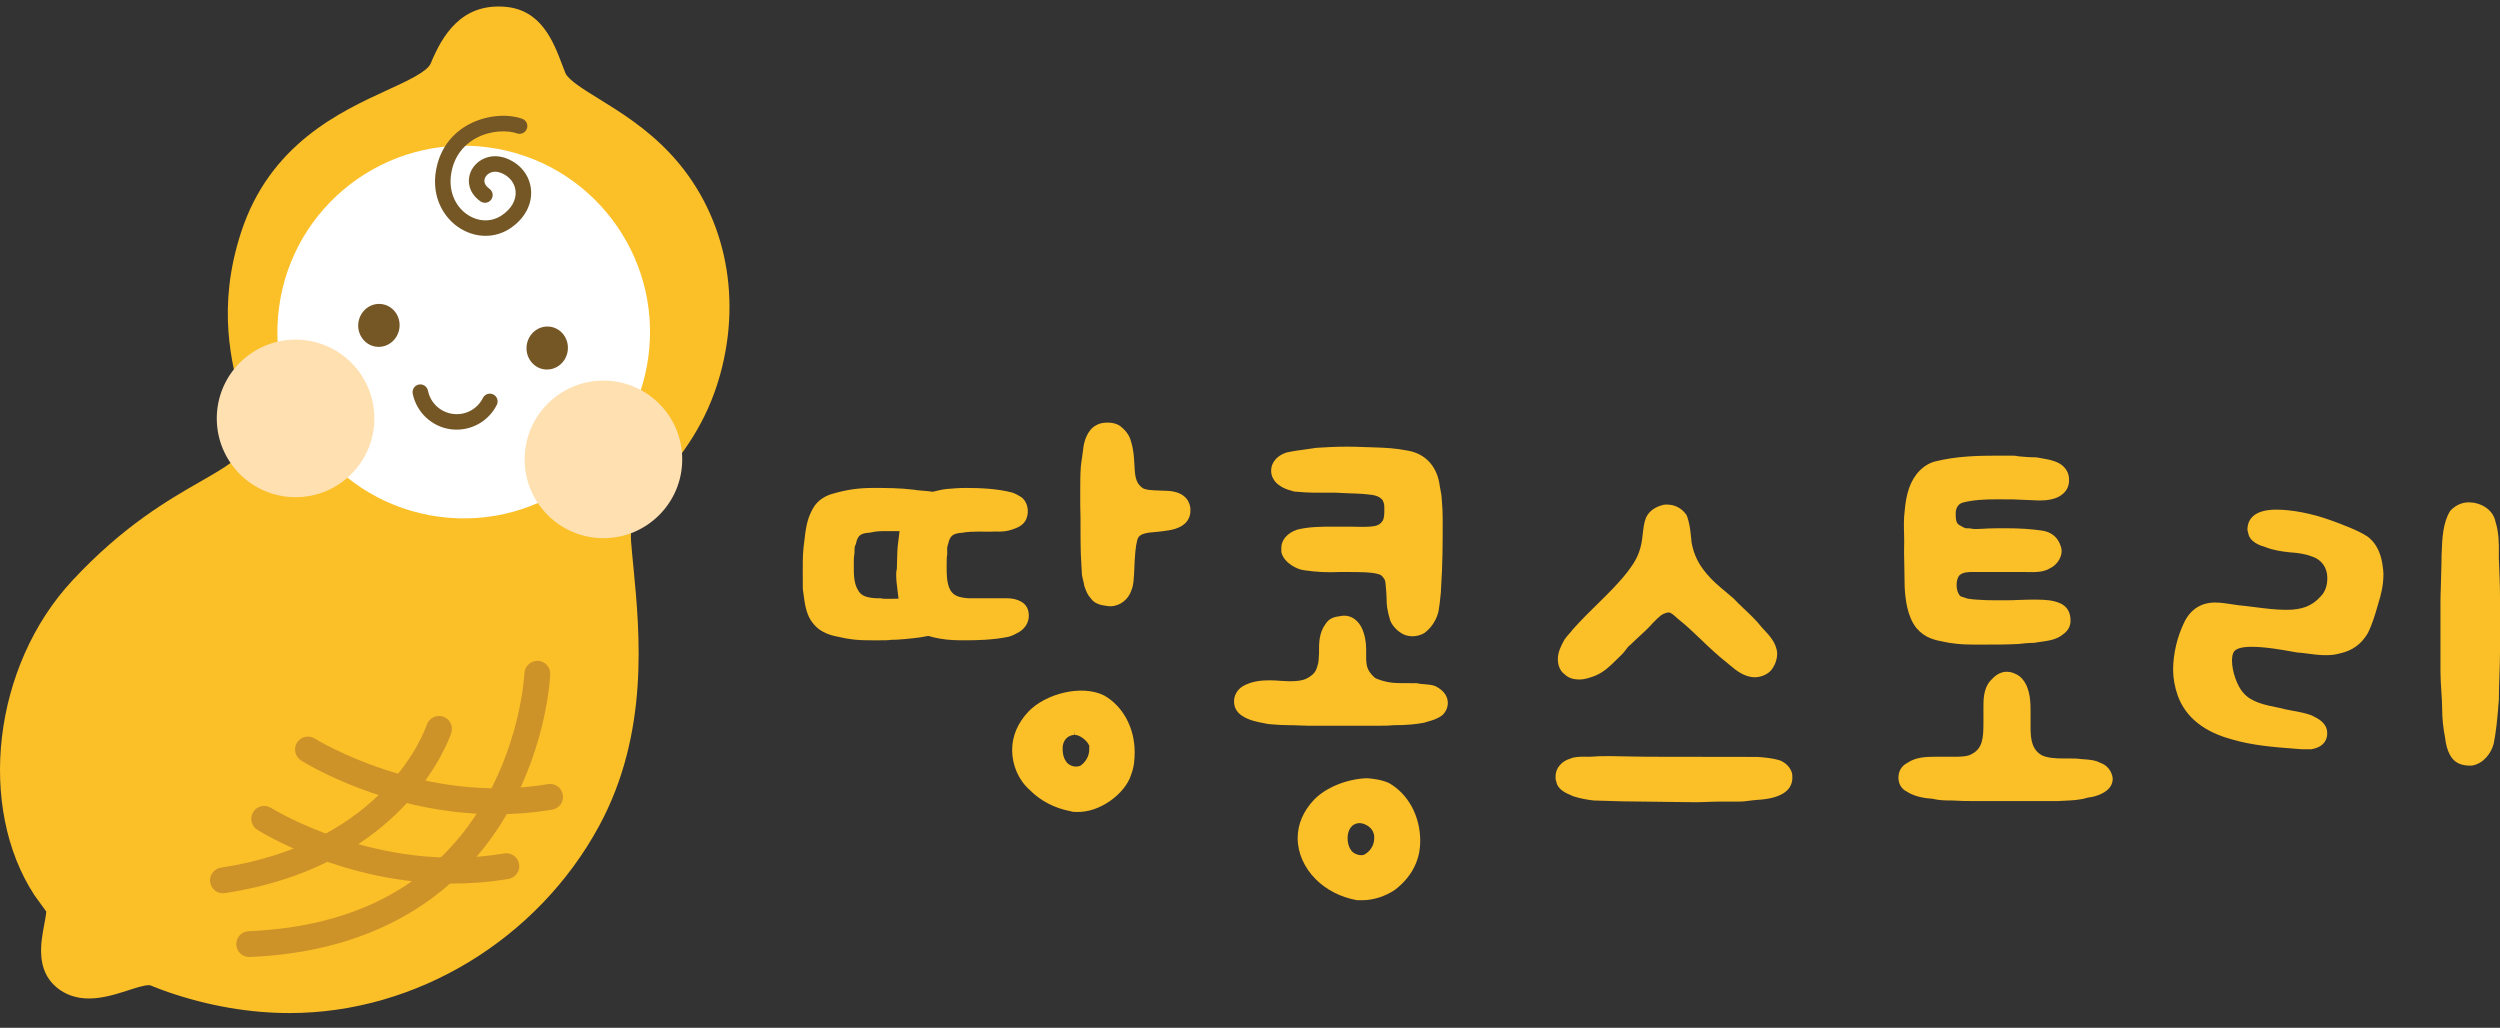<svg width="90" height="37" viewBox="0 0 90 37" fill="none" xmlns="http://www.w3.org/2000/svg">
<rect x="0" y="0" width="90" height="37" fill="#333333" stroke="none"/>
<path d="M24.122 5.522C23.264 4.609 22.318 4.026 21.557 3.556C21.014 3.222 20.453 2.875 20.353 2.627C20.314 2.53 20.277 2.431 20.238 2.329C19.92 1.491 19.484 0.343 18.17 0.243C16.601 0.121 15.92 1.281 15.507 2.281C15.383 2.583 14.648 2.92 13.938 3.245C12.255 4.018 9.712 5.186 8.678 8.366C7.795 11.074 8.34 13.099 8.701 14.44C8.879 15.103 9.033 15.677 8.912 15.972C8.7 16.484 8.112 16.821 7.222 17.332C6.05 18.004 4.445 18.925 2.612 20.891C-0.269 23.979 -0.825 29.061 1.236 32.222L1.665 32.816C1.66 32.924 1.622 33.128 1.595 33.271C1.471 33.924 1.283 34.909 2.03 35.54C2.35 35.809 2.744 35.946 3.201 35.946C3.693 35.946 4.181 35.791 4.61 35.653C4.895 35.561 5.19 35.466 5.359 35.466C5.386 35.466 5.398 35.469 5.394 35.466L5.452 35.489L5.455 35.49C5.677 35.58 5.882 35.657 6.08 35.725C7.528 36.218 8.993 36.47 10.431 36.47C10.432 36.47 10.432 36.47 10.432 36.47C14.983 36.47 19.356 33.822 21.572 29.727C23.381 26.383 23.033 22.79 22.803 20.414C22.77 20.076 22.739 19.759 22.717 19.469C22.656 18.669 23.136 18.083 23.799 17.272C24.526 16.385 25.429 15.282 25.926 13.484C26.735 10.559 26.061 7.583 24.122 5.522Z" fill="#FBBF28"/>
<path d="M23.342 12.839C22.854 16.512 19.48 19.092 15.809 18.603C12.137 18.113 9.556 14.741 10.045 11.069C10.533 7.396 13.906 4.816 17.579 5.305C21.251 5.794 23.831 9.168 23.342 12.839Z" fill="white"/>
<path d="M13.539 12.481C13.946 12.535 14.322 12.236 14.379 11.812C14.435 11.388 14.15 11.001 13.742 10.947C13.335 10.892 12.959 11.192 12.902 11.616C12.846 12.039 13.131 12.427 13.539 12.481Z" fill="#755726"/>
<path d="M19.597 13.297C20.005 13.351 20.382 13.052 20.438 12.627C20.495 12.203 20.21 11.815 19.802 11.761C19.394 11.707 19.018 12.006 18.961 12.431C18.905 12.855 19.189 13.243 19.597 13.297Z" fill="#755726"/>
<path d="M17.48 8.49C17.127 8.49 16.771 8.375 16.461 8.152C15.932 7.769 15.466 6.982 15.742 5.923C15.908 5.286 16.302 4.786 16.88 4.477C17.48 4.157 18.233 4.078 18.798 4.275C18.943 4.326 19.02 4.485 18.969 4.63C18.918 4.776 18.759 4.853 18.614 4.802C18.277 4.684 17.673 4.686 17.143 4.969C16.838 5.132 16.441 5.454 16.282 6.063C16.078 6.851 16.409 7.425 16.788 7.699C17.182 7.984 17.662 8.011 18.041 7.767C18.403 7.534 18.592 7.21 18.561 6.876C18.533 6.589 18.341 6.346 18.045 6.227C17.768 6.116 17.556 6.227 17.474 6.377C17.395 6.52 17.448 6.672 17.619 6.795C17.744 6.883 17.774 7.058 17.685 7.183C17.596 7.309 17.422 7.338 17.296 7.249C16.83 6.919 16.803 6.439 16.983 6.109C17.186 5.739 17.686 5.482 18.253 5.71C18.746 5.909 19.069 6.325 19.116 6.823C19.167 7.364 18.878 7.892 18.343 8.236C18.082 8.405 17.782 8.49 17.48 8.49Z" fill="#755726"/>
<path d="M16.441 15.467C16.371 15.467 16.299 15.463 16.228 15.454C15.546 15.363 14.995 14.847 14.858 14.172C14.828 14.02 14.926 13.873 15.077 13.843C15.228 13.814 15.375 13.91 15.406 14.062C15.495 14.504 15.855 14.842 16.302 14.9C16.749 14.962 17.185 14.729 17.386 14.325C17.455 14.187 17.623 14.132 17.76 14.201C17.898 14.27 17.954 14.437 17.885 14.575C17.609 15.126 17.046 15.467 16.441 15.467Z" fill="#755726"/>
<path d="M10.64 17.899C12.207 17.899 13.477 16.629 13.477 15.063C13.477 13.496 12.207 12.226 10.64 12.226C9.074 12.226 7.804 13.496 7.804 15.063C7.804 16.629 9.074 17.899 10.64 17.899Z" fill="#FFE0B0"/>
<path d="M21.724 19.374C23.29 19.374 24.56 18.104 24.56 16.538C24.56 14.971 23.29 13.701 21.724 13.701C20.157 13.701 18.887 14.971 18.887 16.538C18.887 18.104 20.157 19.374 21.724 19.374Z" fill="#FFE0B0"/>
<path d="M8.971 34.452C8.723 34.452 8.517 34.257 8.506 34.006C8.496 33.75 8.694 33.533 8.951 33.523C12.926 33.357 15.802 31.746 17.501 28.735C18.774 26.479 18.878 24.258 18.879 24.236C18.89 23.979 19.111 23.784 19.363 23.789C19.62 23.8 19.819 24.017 19.809 24.274C19.805 24.373 19.694 26.742 18.311 29.193C17.028 31.468 14.368 34.227 8.99 34.452C8.984 34.452 8.977 34.452 8.971 34.452Z" fill="#CE9328"/>
<path d="M8.025 32.159C7.799 32.159 7.601 31.993 7.566 31.762C7.527 31.51 7.702 31.273 7.956 31.234C13.886 30.331 15.306 26.267 15.363 26.094C15.445 25.851 15.709 25.718 15.95 25.798C16.194 25.878 16.326 26.14 16.246 26.384C16.183 26.579 14.615 31.16 8.095 32.152C8.072 32.157 8.048 32.159 8.025 32.159Z" fill="#CE9328"/>
<path d="M17.867 29.313C13.946 29.313 10.981 27.466 10.837 27.375C10.62 27.237 10.556 26.951 10.694 26.733C10.832 26.516 11.119 26.452 11.335 26.59C11.373 26.613 15.209 28.994 19.727 28.229C19.979 28.186 20.22 28.356 20.262 28.61C20.305 28.864 20.135 29.104 19.882 29.146C19.191 29.263 18.516 29.313 17.867 29.313Z" fill="#CE9328"/>
<path d="M16.291 31.808C12.37 31.808 9.406 29.961 9.261 29.87C9.044 29.733 8.98 29.445 9.118 29.229C9.255 29.011 9.542 28.947 9.758 29.085C9.797 29.109 13.633 31.489 18.151 30.724C18.403 30.68 18.643 30.851 18.687 31.105C18.729 31.358 18.559 31.599 18.305 31.641C17.614 31.758 16.939 31.808 16.291 31.808Z" fill="#CE9328"/>
<path d="M41.925 17.667C41.924 17.667 41.924 17.667 41.924 17.667C41.855 17.663 41.783 17.661 41.713 17.658C41.477 17.65 41.211 17.641 41.113 17.554C40.917 17.408 40.867 17.193 40.848 16.895L40.839 16.735C40.824 16.468 40.81 16.193 40.723 15.919C40.678 15.718 40.57 15.546 40.399 15.4C40.275 15.276 40.101 15.214 39.868 15.214C39.693 15.214 39.567 15.245 39.453 15.314C39.153 15.475 39.017 15.878 38.991 16.198C38.982 16.274 38.971 16.353 38.958 16.435C38.94 16.553 38.922 16.678 38.909 16.811C38.889 17.081 38.889 17.352 38.889 17.613V18.186C38.899 18.467 38.899 18.755 38.899 19.044C38.899 19.337 38.899 19.633 38.909 19.934C38.918 20.074 38.923 20.189 38.928 20.299C38.934 20.425 38.939 20.543 38.95 20.694C38.962 20.77 38.978 20.835 38.995 20.901C39.008 20.957 39.022 21.013 39.032 21.079L39.052 21.143C39.108 21.293 39.157 21.422 39.265 21.536C39.401 21.738 39.637 21.79 39.841 21.812C39.886 21.821 39.931 21.825 39.976 21.825C40.315 21.825 40.63 21.578 40.734 21.241C40.811 21.066 40.824 20.767 40.838 20.419L40.848 20.194C40.873 19.733 40.92 19.442 40.984 19.34C41.082 19.198 41.332 19.175 41.598 19.151C41.698 19.142 41.8 19.133 41.895 19.118L41.943 19.111C42.086 19.092 42.281 19.065 42.442 18.986C42.712 18.864 42.855 18.656 42.855 18.383L42.853 18.279C42.811 18.001 42.614 17.667 41.925 17.667Z" fill="#FBBF28"/>
<path d="M39.753 25.039C38.931 24.627 37.629 24.981 37.025 25.616C36.641 26.02 36.437 26.498 36.437 26.995C36.437 27.554 36.67 28.082 37.069 28.438C37.466 28.837 37.964 29.095 38.549 29.206C38.614 29.231 38.689 29.231 38.795 29.231C39.186 29.231 39.576 29.099 39.953 28.841C40.328 28.583 40.615 28.228 40.717 27.9C40.832 27.599 40.848 27.327 40.848 27.076C40.848 26.208 40.432 25.429 39.753 25.039ZM38.374 26.596C38.45 26.511 38.556 26.462 38.681 26.455L38.673 26.307L38.693 26.455C38.855 26.455 39.118 26.631 39.213 26.843V26.975C39.213 27.21 39.096 27.425 38.891 27.57C38.833 27.587 38.779 27.597 38.734 27.597C38.592 27.597 38.43 27.514 38.369 27.395C38.275 27.263 38.255 27.094 38.255 26.966C38.246 26.826 38.289 26.691 38.374 26.596Z" fill="#FBBF28"/>
<path d="M37.038 22.173C37.038 21.933 36.948 21.765 36.761 21.658C36.618 21.577 36.448 21.537 36.241 21.537H34.872C34.55 21.517 34.327 21.458 34.205 21.231C34.076 20.99 34.078 20.64 34.08 20.36L34.081 20.267C34.081 20.183 34.081 20.043 34.097 19.98L34.101 19.944C34.101 19.89 34.1 19.848 34.099 19.814C34.096 19.715 34.096 19.7 34.138 19.569C34.198 19.287 34.308 19.199 34.648 19.178C34.841 19.142 35.05 19.138 35.229 19.138L35.647 19.14C35.828 19.123 36.115 19.171 36.411 19.072C36.612 19.005 36.838 18.929 36.947 18.684C37.075 18.375 36.973 18.01 36.723 17.87C36.611 17.803 36.522 17.758 36.442 17.732C35.871 17.584 35.245 17.566 34.762 17.566C34.535 17.566 34.291 17.585 34.055 17.606C33.897 17.626 33.739 17.664 33.581 17.704C33.343 17.664 33.08 17.666 32.876 17.627C32.381 17.566 31.881 17.566 31.399 17.566C30.911 17.566 30.473 17.63 29.982 17.773C29.793 17.824 29.449 17.963 29.261 18.311C29.107 18.598 29.023 18.84 28.961 19.436C28.899 19.873 28.899 20.085 28.899 20.511L28.901 21.201C28.91 21.263 28.919 21.327 28.927 21.391C28.974 21.752 29.028 22.162 29.276 22.448C29.561 22.808 29.964 22.886 30.288 22.948C30.353 22.96 30.415 22.973 30.482 22.988C30.839 23.051 31.147 23.051 31.419 23.051H31.683C31.847 23.051 31.978 23.051 32.109 23.032C32.192 23.032 32.318 23.032 32.547 23.009C32.773 22.989 32.958 22.968 33.106 22.948C33.215 22.93 33.325 22.911 33.42 22.893C33.553 22.931 33.69 22.968 33.824 22.988C34.162 23.051 34.496 23.051 34.763 23.051C35.163 23.051 35.757 23.038 36.299 22.926C36.404 22.899 36.519 22.85 36.608 22.795C36.868 22.679 37.038 22.434 37.038 22.173ZM32.304 21.198C32.318 21.314 32.333 21.429 32.347 21.552C32.264 21.557 32.182 21.557 32.087 21.557H31.864C31.817 21.557 31.782 21.555 31.771 21.551L31.703 21.537H31.549C31.216 21.517 30.989 21.462 30.878 21.224C30.733 20.984 30.735 20.632 30.737 20.352V20.267C30.737 20.183 30.737 20.043 30.757 19.956C30.764 19.876 30.764 19.822 30.764 19.779C30.764 19.709 30.764 19.69 30.805 19.599L30.815 19.568C30.881 19.259 30.995 19.197 31.31 19.176C31.557 19.12 31.687 19.12 31.946 19.12H32.384C32.371 19.215 32.358 19.322 32.345 19.436C32.303 19.733 32.299 19.928 32.295 20.152C32.292 20.256 32.29 20.369 32.287 20.475C32.263 20.573 32.263 20.647 32.263 20.673C32.262 20.867 32.283 21.035 32.304 21.198Z" fill="#FBBF28"/>
<path d="M46.588 17.695C46.892 17.723 47.115 17.735 47.27 17.735H48.053L48.486 17.756C48.578 17.756 49.082 17.776 49.223 17.796C49.478 17.817 49.66 17.861 49.774 18.006C49.836 18.146 49.836 18.152 49.836 18.357C49.836 18.484 49.836 18.642 49.778 18.743C49.676 18.902 49.556 18.938 49.324 18.959C49.166 18.971 48.989 18.967 48.819 18.963C48.733 18.96 48.647 18.959 48.567 18.959H48.019C47.582 18.959 47.13 18.959 46.696 19.067C46.35 19.182 46.128 19.437 46.128 19.715V19.857L46.133 19.895C46.231 20.265 46.692 20.506 46.964 20.531C47.384 20.593 47.799 20.613 48.202 20.593H48.587C48.889 20.593 49.394 20.593 49.631 20.671C49.689 20.683 49.741 20.718 49.788 20.78C49.852 20.862 49.862 20.879 49.877 20.984L49.887 21.097C49.902 21.266 49.917 21.411 49.917 21.538C49.917 21.786 49.935 21.959 50.051 22.349C50.147 22.565 50.335 22.752 50.56 22.852C50.649 22.887 50.75 22.905 50.851 22.905C50.995 22.905 51.133 22.869 51.264 22.797C51.623 22.548 51.768 22.144 51.794 21.962C51.8 21.909 51.806 21.869 51.813 21.828C51.827 21.739 51.841 21.65 51.854 21.482C51.876 21.348 51.876 21.258 51.875 21.224C51.937 20.308 51.937 19.599 51.937 18.702C51.937 18.418 51.926 18.274 51.912 18.091L51.893 17.842C51.884 17.8 51.876 17.747 51.868 17.694C51.855 17.616 51.843 17.539 51.834 17.509C51.749 16.811 51.336 16.343 50.7 16.226C50.197 16.132 49.927 16.122 49.479 16.106L49.321 16.101C48.831 16.08 48.606 16.08 48.464 16.08C48.068 16.08 47.627 16.106 47.386 16.122C47.248 16.145 47.122 16.162 47 16.178C46.782 16.207 46.576 16.234 46.309 16.291C45.971 16.404 45.761 16.652 45.761 16.939C45.761 16.965 45.761 17.044 45.789 17.128C45.921 17.515 46.354 17.634 46.588 17.695Z" fill="#FBBF28"/>
<path d="M51.677 24.701C51.536 24.65 51.408 24.641 51.283 24.632C51.192 24.626 51.104 24.62 51.017 24.596L50.35 24.591C50.081 24.591 49.813 24.538 49.566 24.437C49.528 24.423 49.486 24.395 49.442 24.351C49.211 24.12 49.2 23.975 49.182 23.747V23.383C49.182 23.097 49.13 22.838 49.025 22.607C48.881 22.322 48.657 22.164 48.392 22.164C48.339 22.164 48.284 22.172 48.246 22.181C48.05 22.202 47.849 22.253 47.718 22.464C47.482 22.785 47.484 23.166 47.485 23.445L47.486 23.493C47.481 23.56 47.478 23.614 47.476 23.663C47.47 23.799 47.467 23.862 47.409 24.032C47.368 24.186 47.262 24.304 47.069 24.411C46.889 24.523 46.522 24.543 46.122 24.512C45.986 24.501 45.848 24.491 45.71 24.491C45.441 24.491 45.047 24.514 44.712 24.721C44.528 24.853 44.426 25.04 44.426 25.247C44.426 25.46 44.512 25.626 44.693 25.754C44.947 25.93 45.237 25.985 45.517 26.038L45.658 26.065L45.81 26.078C45.999 26.092 46.163 26.106 46.379 26.106C46.553 26.106 46.68 26.112 46.794 26.117C46.894 26.123 46.984 26.126 47.088 26.126H49.621C49.787 26.126 49.994 26.126 50.168 26.107C50.601 26.107 50.944 26.079 51.269 26.018C51.31 26.003 51.355 25.991 51.403 25.977C51.57 25.93 51.76 25.877 51.935 25.738C52.053 25.621 52.121 25.465 52.121 25.309C52.121 24.945 51.803 24.769 51.677 24.701Z" fill="#FBBF28"/>
<path d="M50.007 28.191C49.737 28.068 49.448 28.034 49.212 28.016C48.492 28.039 47.726 28.349 47.304 28.792C46.92 29.196 46.716 29.673 46.716 30.171C46.716 30.706 46.948 31.234 47.368 31.654C47.748 32.035 48.266 32.302 48.851 32.407H49.054C49.441 32.407 49.874 32.268 50.217 32.034C50.562 31.774 50.824 31.444 50.975 31.079C51.079 30.829 51.128 30.572 51.128 30.272C51.128 29.386 50.703 28.591 50.007 28.191ZM48.936 29.631C49.146 29.633 49.41 29.798 49.454 30.018L49.466 30.053C49.472 30.069 49.472 30.126 49.472 30.171C49.472 30.413 49.348 30.63 49.133 30.756C49.012 30.837 48.712 30.755 48.628 30.59C48.534 30.458 48.514 30.289 48.514 30.171C48.514 29.922 48.624 29.65 48.936 29.631Z" fill="#FBBF28"/>
<path d="M64.075 27.372C63.819 27.293 63.519 27.268 63.278 27.249L59.31 27.243C59.099 27.243 58.887 27.238 58.675 27.233C58.189 27.223 57.666 27.206 57.243 27.243L57.01 27.241C56.841 27.241 56.663 27.25 56.535 27.309C56.269 27.382 56 27.611 56 27.959C56 28.018 56 28.079 56.026 28.131C56.073 28.429 56.372 28.553 56.613 28.654L56.649 28.669C56.904 28.753 57.181 28.796 57.38 28.818L57.718 28.828C58.221 28.845 58.655 28.858 59.209 28.858C59.491 28.858 59.764 28.863 60.037 28.868C60.312 28.873 60.586 28.878 60.871 28.878H61.174C61.247 28.878 61.348 28.874 61.461 28.869C61.6 28.864 61.758 28.858 61.904 28.858H62.593C62.735 28.858 62.853 28.842 62.979 28.826C63.061 28.816 63.148 28.804 63.249 28.797C64.304 28.74 64.525 28.332 64.525 27.999C64.525 27.926 64.525 27.843 64.496 27.785C64.427 27.603 64.286 27.461 64.075 27.372Z" fill="#FBBF28"/>
<path d="M56.328 24.276C56.453 24.4 56.626 24.462 56.858 24.462C57.042 24.462 57.236 24.399 57.422 24.328C57.749 24.19 57.949 23.991 58.181 23.761C58.243 23.7 58.307 23.636 58.382 23.566C58.449 23.5 58.495 23.437 58.538 23.379C58.587 23.313 58.625 23.262 58.706 23.202C58.803 23.105 58.902 23.014 59.002 22.922C59.174 22.765 59.353 22.6 59.517 22.412C59.615 22.312 59.693 22.235 59.781 22.164C59.929 22.057 60.047 22.049 60.08 22.049C60.152 22.049 60.252 22.139 60.378 22.253L60.434 22.302C60.691 22.502 60.953 22.752 61.23 23.017C61.531 23.306 61.844 23.604 62.174 23.86L62.258 23.931C62.482 24.12 62.788 24.381 63.181 24.381C63.381 24.381 63.654 24.282 63.788 24.095C63.913 23.918 63.978 23.726 63.978 23.521C63.978 23.441 63.954 23.344 63.906 23.221C63.815 23.003 63.655 22.832 63.514 22.682C63.48 22.644 63.446 22.607 63.419 22.578C63.224 22.331 63.001 22.12 62.784 21.916C62.657 21.795 62.531 21.676 62.408 21.544C62.309 21.457 62.208 21.374 62.109 21.291C61.864 21.085 61.632 20.892 61.45 20.667C61.149 20.32 60.978 19.968 60.897 19.533L60.885 19.403C60.866 19.209 60.843 18.969 60.792 18.783C60.771 18.697 60.75 18.633 60.728 18.569L60.707 18.529C60.532 18.287 60.293 18.164 59.999 18.164L59.902 18.169C59.692 18.221 59.397 18.327 59.254 18.64C59.185 18.806 59.16 19.03 59.136 19.247C59.121 19.38 59.107 19.505 59.084 19.598C58.99 20.029 58.825 20.273 58.586 20.593C58.254 21.014 57.898 21.363 57.523 21.731C57.236 22.012 56.94 22.303 56.616 22.664C56.569 22.731 56.527 22.777 56.484 22.823C56.435 22.878 56.387 22.933 56.323 23.023C56.221 23.206 56.082 23.459 56.082 23.724C56.082 23.968 56.175 24.169 56.328 24.276Z" fill="#FBBF28"/>
<path d="M68.547 19.772V19.935C68.547 20.06 68.552 20.259 68.557 20.469C68.562 20.699 68.567 20.94 68.567 21.118C68.589 21.555 68.656 22.185 68.987 22.605C69.301 22.976 69.659 23.044 70.007 23.11C70.06 23.12 70.112 23.13 70.172 23.142C70.569 23.205 70.856 23.205 71.189 23.205H71.452C71.884 23.205 72.226 23.205 72.644 23.185C72.818 23.166 73.017 23.144 73.22 23.143C73.294 23.13 73.368 23.119 73.443 23.109C73.739 23.069 74.044 23.028 74.274 22.833C74.45 22.708 74.539 22.544 74.539 22.346C74.539 21.804 74.158 21.671 73.78 21.612C73.494 21.576 73.095 21.582 72.714 21.597C72.546 21.605 72.379 21.61 72.222 21.61H71.898C71.721 21.61 71.479 21.61 71.229 21.59C71.131 21.59 71.014 21.576 70.877 21.557L70.842 21.553C70.79 21.533 70.74 21.518 70.695 21.505C70.628 21.487 70.587 21.474 70.565 21.451C70.4 21.287 70.398 20.856 70.544 20.709C70.663 20.591 70.885 20.591 71.047 20.591H72.81C72.863 20.591 72.917 20.592 72.971 20.594C73.257 20.6 73.562 20.607 73.804 20.456C74.077 20.332 74.301 19.975 74.189 19.67C74.088 19.343 73.85 19.146 73.5 19.099C73.11 19.044 72.692 19.017 72.222 19.017C71.972 19.017 71.629 19.017 71.372 19.036C71.32 19.036 71.273 19.04 71.228 19.042C71.156 19.045 71.073 19.048 71.024 19.041C70.932 19.018 70.843 19.017 70.764 19.017C70.712 19.001 70.651 18.972 70.583 18.928C70.448 18.867 70.406 18.776 70.406 18.527C70.4 18.446 70.4 18.174 70.66 18.093C71.052 17.991 71.485 17.977 71.818 17.977H72.081C72.405 17.977 72.583 17.977 72.912 17.997C72.993 17.997 73.078 18.003 73.162 18.007C73.246 18.012 73.326 18.018 73.398 18.018C73.655 18.018 74.025 17.993 74.266 17.778C74.494 17.579 74.499 17.345 74.478 17.158C74.451 16.97 74.322 16.788 74.138 16.683C73.93 16.572 73.736 16.54 73.549 16.508C73.478 16.496 73.405 16.484 73.33 16.467L73.297 16.464C73.051 16.464 72.806 16.441 72.664 16.427C72.565 16.403 72.491 16.403 72.406 16.403H71.939C71.212 16.403 70.439 16.419 69.674 16.61C69.246 16.716 68.889 17.086 68.718 17.598C68.644 17.821 68.594 18.085 68.57 18.376C68.531 18.669 68.539 18.964 68.547 19.247C68.551 19.426 68.555 19.601 68.547 19.772Z" fill="#FBBF28"/>
<path d="M75.617 27.465C75.437 27.365 75.227 27.349 75.024 27.334L74.918 27.326C74.765 27.305 74.657 27.305 74.492 27.305H74.289C73.983 27.305 73.734 27.286 73.527 27.2C73.173 27.014 73.1 26.665 73.1 26.196V25.548C73.1 25.148 73.057 24.65 72.713 24.352C72.551 24.237 72.401 24.183 72.242 24.183C71.977 24.183 71.791 24.352 71.642 24.519C71.4 24.805 71.402 25.216 71.404 25.488V26.015C71.404 26.565 71.375 26.94 70.987 27.144C70.846 27.232 70.599 27.243 70.398 27.243H69.648C69.326 27.243 68.957 27.261 68.669 27.462C68.459 27.567 68.344 27.757 68.344 27.999C68.344 28.22 68.455 28.402 68.633 28.49C68.863 28.642 69.172 28.73 69.554 28.753C69.833 28.818 70.024 28.816 70.288 28.818C70.637 28.838 70.783 28.838 71.005 28.838H74.09L74.267 28.829C74.588 28.814 74.891 28.802 75.156 28.715C75.311 28.698 75.607 28.642 75.84 28.46C75.983 28.346 76.059 28.201 76.058 28.026C76.034 27.765 75.852 27.54 75.617 27.465Z" fill="#FBBF28"/>
<path d="M85.761 20.274C85.693 19.881 85.549 19.596 85.309 19.378C85.063 19.158 84.309 18.872 83.882 18.721C83.213 18.483 82.509 18.347 81.947 18.347C81.114 18.347 80.921 18.721 80.907 19.043C80.907 19.096 80.917 19.132 80.93 19.159C80.974 19.52 81.364 19.64 81.591 19.709C81.859 19.813 82.179 19.857 82.403 19.881C82.765 19.904 83.012 19.949 83.237 20.035C83.58 20.15 83.784 20.437 83.784 20.806C83.784 21.091 83.705 21.309 83.539 21.476C83.232 21.816 82.876 21.954 82.312 21.954C81.936 21.954 81.55 21.905 81.144 21.853L80.821 21.813C80.676 21.804 80.524 21.781 80.364 21.756C80.156 21.724 79.942 21.691 79.738 21.691C79.258 21.691 78.883 21.921 78.653 22.361C78.385 22.895 78.232 23.533 78.232 24.11C78.232 24.416 78.289 24.734 78.403 25.052C78.683 25.821 79.346 26.351 80.365 26.623C81.093 26.836 81.866 26.896 82.549 26.948L82.88 26.974H83.195L83.206 26.973C83.67 26.898 83.805 26.599 83.777 26.347C83.751 26.016 83.446 25.866 83.262 25.776L83.214 25.752C82.98 25.666 82.746 25.624 82.518 25.583C82.359 25.554 82.208 25.527 82.057 25.483L82.02 25.476C81.541 25.38 81.046 25.281 80.759 24.941C80.539 24.702 80.352 24.172 80.352 23.785C80.352 23.648 80.373 23.541 80.415 23.472C80.483 23.35 80.705 23.285 81.055 23.285C81.564 23.285 82.176 23.397 82.542 23.462L82.687 23.488C82.813 23.496 82.946 23.513 83.083 23.531C83.444 23.578 83.856 23.632 84.227 23.525C84.68 23.427 85 23.199 85.24 22.797C85.397 22.485 85.497 22.145 85.593 21.815L85.614 21.741C85.713 21.427 85.804 21.079 85.804 20.664C85.804 20.566 85.788 20.459 85.77 20.336L85.761 20.274Z" fill="#FBBF28"/>
<path d="M89.962 20.177L89.959 20.117V19.95C89.962 19.527 89.963 19.191 89.835 18.771C89.74 18.32 89.281 18.084 88.878 18.084C88.636 18.084 88.415 18.18 88.225 18.372L88.204 18.398C87.942 18.819 87.921 19.388 87.903 19.846L87.897 19.976C87.897 20.161 87.891 20.322 87.887 20.47C87.882 20.597 87.878 20.714 87.878 20.826C87.878 20.951 87.873 21.072 87.868 21.197C87.863 21.335 87.857 21.478 87.857 21.638V24.191C87.857 24.4 87.873 24.648 87.888 24.885C87.904 25.121 87.918 25.343 87.918 25.528C87.918 25.846 87.955 26.219 88.02 26.538C88.05 26.806 88.108 27.017 88.2 27.18C88.334 27.42 88.526 27.537 88.837 27.561H88.993L89.006 27.558C89.412 27.483 89.684 27.113 89.774 26.771C89.859 26.32 89.899 25.981 89.959 25.183C89.959 24.898 89.969 24.609 89.98 24.322C89.989 24.037 90 23.754 90 23.481V21.495C90 21.048 89.98 20.625 89.962 20.177Z" fill="#FBBF28"/>
</svg>
